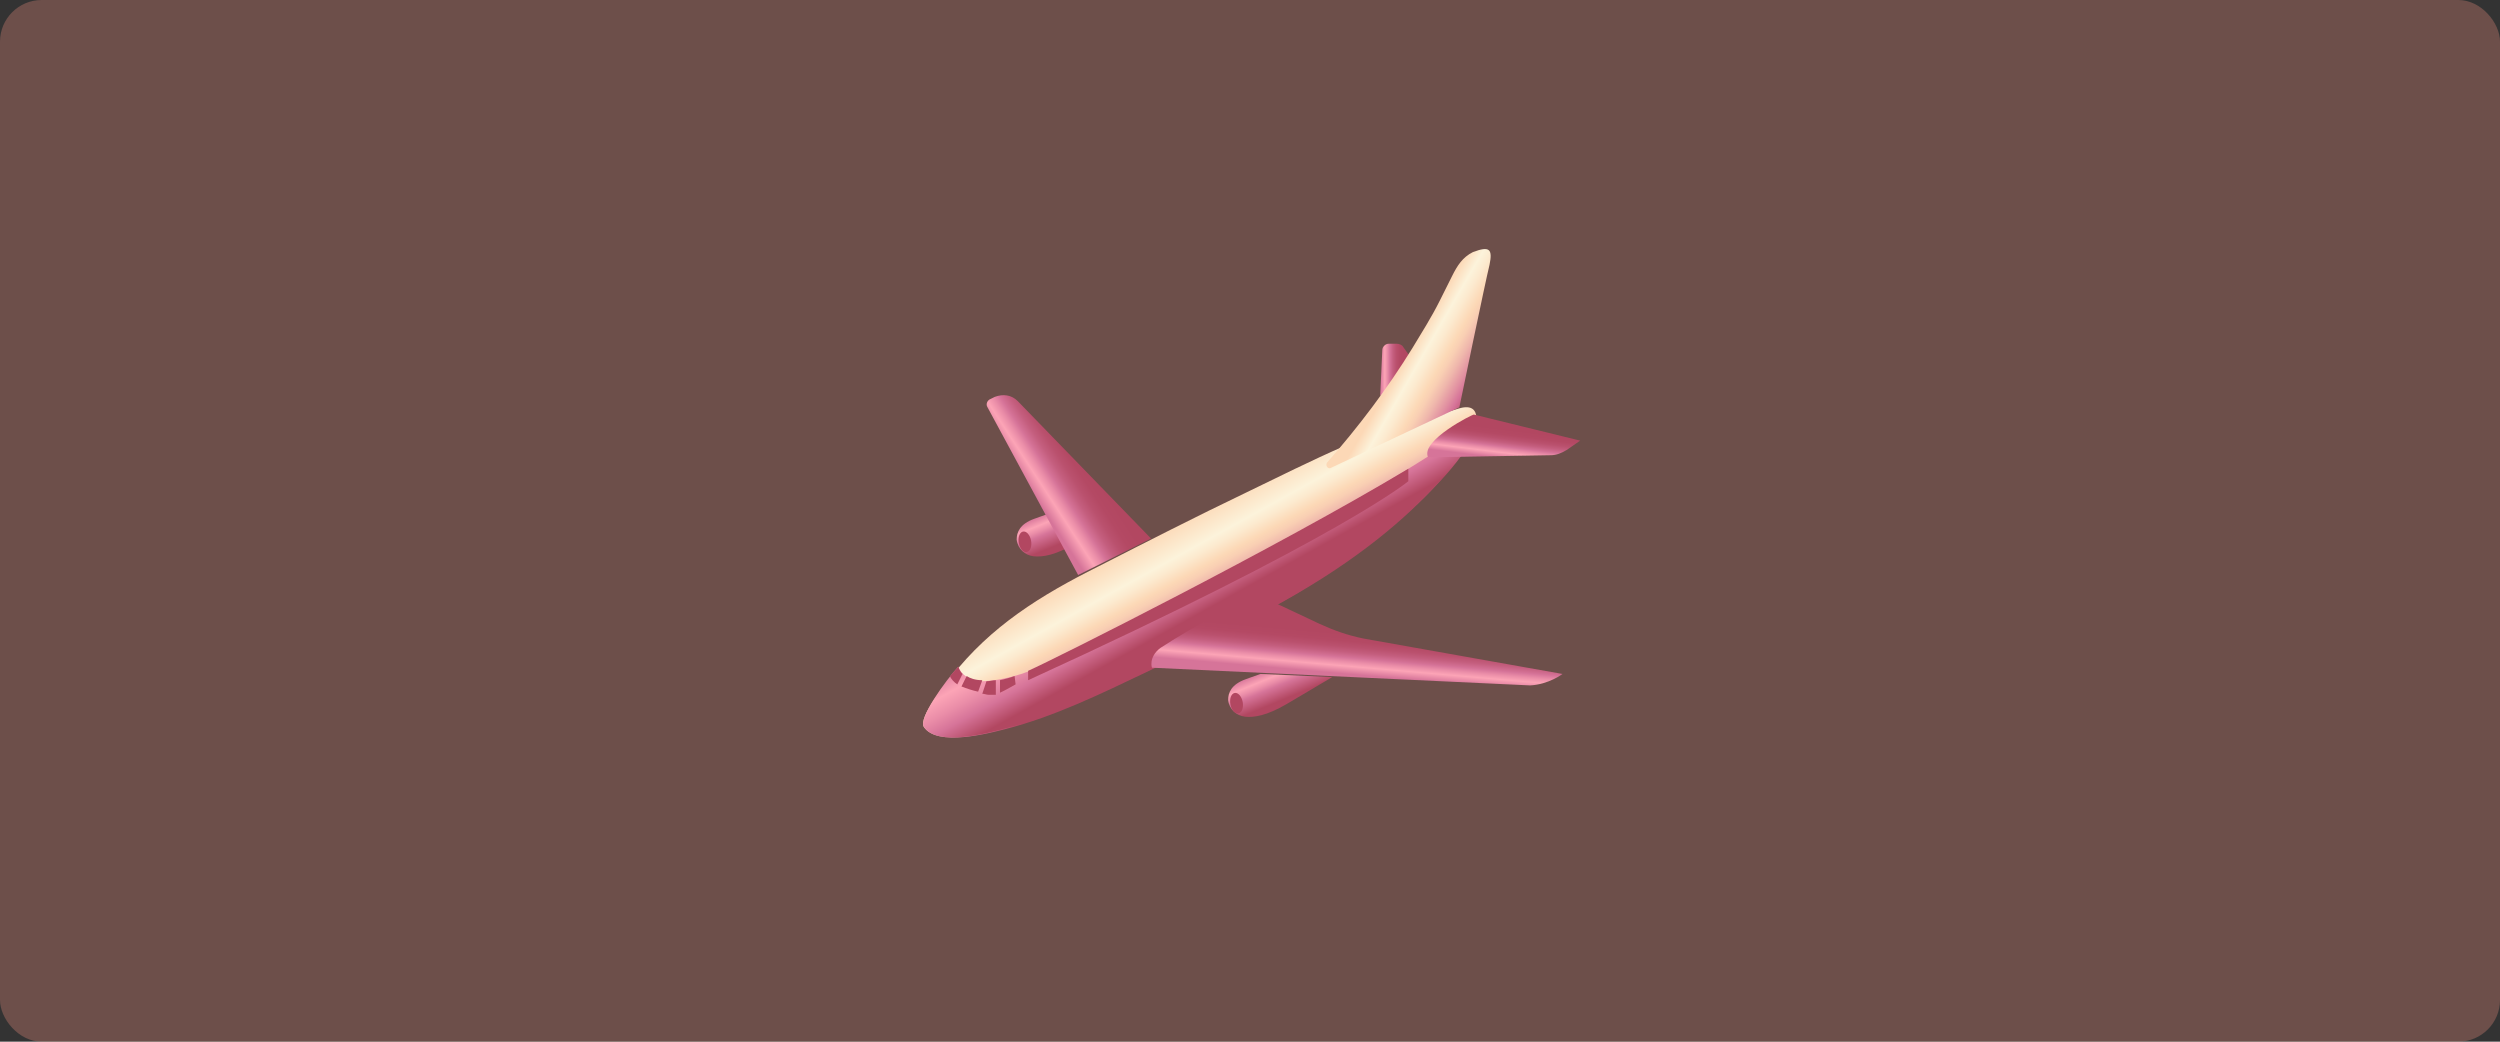 <svg width="240" height="100" viewBox="0 0 240 100" fill="none" xmlns="http://www.w3.org/2000/svg">
<rect x="0" y="0" width="240" height="100" fill="#333333" stroke="none"/>
<rect opacity="0.3" width="240" height="100" rx="4" fill="#F58F7F"/>
<path d="M107.6 49.6L103.2 52.2C101.3 53.3 100.1 53.5 99.2 53.4C98.4 53.3 97.7 52.7 97.6 51.8C97.6 51.1 97.9 50.3 99.3 49.8L100.7 49.3L107.6 49.6Z" fill="url(#paint0_linear)"/>
<path d="M98.575 52.994C98.901 52.934 99.084 52.445 98.984 51.902C98.884 51.359 98.539 50.967 98.213 51.027C97.887 51.087 97.704 51.576 97.804 52.119C97.904 52.662 98.249 53.054 98.575 52.994Z" fill="#B24761"/>
<path d="M88.7 69.8C88.1 68.9 90.9 65.5 91.3 65C95.1 60.1 100 57.1 105.4 54.4C110.1 52 114.8 49.6 119.6 47.3C122.7 45.8 125.9 44.2 129.1 42.8C129.1 42.8 137.7 39.9 140.1 39.2C142.6 38.5 141.5 41.5 141.5 41.5C141.5 41.5 138 49.5 123.1 57.8C118.9 60.1 114.5 62.4 110.1 64.5C105.7 66.6 101.2 68.8 96.5 70C94.9 70.4 90 71.7 88.7 69.8Z" fill="url(#paint1_linear)"/>
<path d="M99.6 64.1C99.6 64.1 97.1 65.3 94.3 65.4C93.1 65.4 92.2 64.7 92 64C90.8 65.3 88.1 69 88.7 69.8C90 71.7 94.8 70.4 96.6 69.9C101.3 68.7 105.8 66.4 110.2 64.4C114.6 62.3 119 60.1 123.2 57.7C132.2 52.6 140.8 45 142 40.5C131.4 48.3 105.9 61.1 99.6 64.1Z" fill="url(#paint2_linear)"/>
<path d="M91.9 65.7L92.4 64.7C92.1 64.4 92 64 92 64L91.2 64.9C91.3 65.2 91.6 65.5 91.9 65.7Z" fill="#B24761"/>
<path d="M92.3 65.9C92.8 66.1 93.4 66.3 93.9 66.4L94.3 65.3C93.6 65.3 93.1 65.1 92.8 64.9L92.3 65.9Z" fill="#B24761"/>
<path d="M97.4 64.9C96.9 65.1 96.4 65.2 96 65.3V66.5C96.2 66.4 96.4 66.3 96.6 66.2L97.5 65.7L97.4 64.9Z" fill="#B24761"/>
<path d="M95.6 65.3C95.3 65.3 95 65.4 94.7 65.4L94.3 66.6C94.5 66.6 94.7 66.7 94.9 66.7C95.1 66.7 95.4 66.7 95.6 66.7V65.3Z" fill="#B24761"/>
<path d="M135.2 34L134.7 33.3C134.6 33.1 134.3 33 134.1 33H133.3C133 33 132.7 33.3 132.7 33.6L132.5 38L135.5 36.1L135.2 34Z" fill="url(#paint3_linear)"/>
<path d="M110.5 51.7L97.7 38.5C97.1 37.9 96.3 37.8 95.5 38.1L95.1 38.3C94.8 38.4 94.6 38.8 94.8 39.1L103.5 55.2L110.5 51.7Z" fill="url(#paint4_linear)"/>
<path d="M127.8 44.9C127.5 45.1 127.2 44.7 127.4 44.4C130.4 41 133.2 37.3 135.6 33.4C136.5 31.9 137.4 30.5 138.2 28.9C138.6 28.1 139 27.3 139.4 26.5C139.9 25.5 140.4 24.7 141.4 24.2C143 23.6 143.3 23.9 143 25.4C142.6 27 140.1 39.1 140.1 39.1L127.8 44.9Z" fill="url(#paint5_linear)"/>
<path d="M137.1 43.9L148.9 43.7C149.4 43.7 149.9 43.5 150.4 43.2L151.7 42.3L141.5 39.8C141.5 39.7 136.3 42.3 137.1 43.9Z" fill="url(#paint6_linear)"/>
<path d="M111.4 62.2C111.4 62.2 118.7 57.4 121.4 57.4C121.5 57.4 121.6 57.4 121.6 57.5L126.7 59.9C128 60.5 129.4 61 130.9 61.3L150 64.7C150 64.7 148.7 65.7 146.9 65.8L110.6 64.1C110.6 64.2 110.2 63.1 111.4 62.2Z" fill="url(#paint7_linear)"/>
<path d="M127.9 65L123.5 67.6C121.6 68.7 120.4 68.9 119.5 68.8C118.7 68.7 118 68.1 117.9 67.2C117.9 66.5 118.2 65.7 119.6 65.2L121 64.7L127.9 65Z" fill="url(#paint8_linear)"/>
<path d="M118.891 68.49C119.217 68.43 119.4 67.941 119.3 67.397C119.2 66.854 118.854 66.463 118.528 66.523C118.203 66.583 118.019 67.072 118.119 67.615C118.219 68.158 118.565 68.55 118.891 68.49Z" fill="#B24761"/>
<path d="M98.7 64.4V65.3C128.9 51.5 135.2 46.2 135.2 46.2V45C122.5 52.6 101.4 63.2 98.7 64.4Z" fill="#B24761"/>
<defs>
<linearGradient id="paint0_linear" x1="101.762" y1="48.653" x2="103.458" y2="52.772" gradientUnits="userSpaceOnUse">
<stop stop-color="#D67499"/>
<stop offset="0.2" stop-color="#FCA4B6"/>
<stop offset="0.318" stop-color="#EA8DA8"/>
<stop offset="0.423" stop-color="#D67499"/>
<stop offset="0.741" stop-color="#B24761"/>
</linearGradient>
<linearGradient id="paint1_linear" x1="112.382" y1="49.629" x2="118.99" y2="61.55" gradientUnits="userSpaceOnUse">
<stop offset="0.048" stop-color="#FCD8B6"/>
<stop offset="0.266" stop-color="#FCF3DB"/>
<stop offset="0.326" stop-color="#FCEACF"/>
<stop offset="0.415" stop-color="#FCD8B6"/>
<stop offset="0.457" stop-color="#F9CFB3"/>
<stop offset="0.526" stop-color="#EFB7AC"/>
<stop offset="0.612" stop-color="#E190A1"/>
<stop offset="0.665" stop-color="#D67499"/>
<stop offset="0.769" stop-color="#B24761"/>
</linearGradient>
<linearGradient id="paint2_linear" x1="113.397" y1="51.572" x2="118.824" y2="61.362" gradientUnits="userSpaceOnUse">
<stop stop-color="#D67499"/>
<stop offset="0.2" stop-color="#FCA4B6"/>
<stop offset="0.339" stop-color="#EA8DA8"/>
<stop offset="0.463" stop-color="#D67499"/>
<stop offset="0.648" stop-color="#B24761"/>
</linearGradient>
<linearGradient id="paint3_linear" x1="132.493" y1="35.574" x2="135.491" y2="35.574" gradientUnits="userSpaceOnUse">
<stop stop-color="#D67499"/>
<stop offset="0.149" stop-color="#FCA4B6"/>
<stop offset="0.233" stop-color="#EA8DA8"/>
<stop offset="0.309" stop-color="#D67499"/>
<stop offset="0.325" stop-color="#D37094"/>
<stop offset="0.417" stop-color="#C45E7E"/>
<stop offset="0.516" stop-color="#BA516E"/>
<stop offset="0.628" stop-color="#B44964"/>
<stop offset="0.777" stop-color="#B24761"/>
</linearGradient>
<linearGradient id="paint4_linear" x1="99.147" y1="47.354" x2="105.619" y2="43.151" gradientUnits="userSpaceOnUse">
<stop stop-color="#D67499"/>
<stop offset="0.149" stop-color="#FCA4B6"/>
<stop offset="0.233" stop-color="#EA8DA8"/>
<stop offset="0.309" stop-color="#D67499"/>
<stop offset="0.325" stop-color="#D37094"/>
<stop offset="0.417" stop-color="#C45E7E"/>
<stop offset="0.516" stop-color="#BA516E"/>
<stop offset="0.628" stop-color="#B44964"/>
<stop offset="0.777" stop-color="#B24761"/>
</linearGradient>
<linearGradient id="paint5_linear" x1="133.335" y1="33.382" x2="144.033" y2="39.558" gradientUnits="userSpaceOnUse">
<stop offset="0.15" stop-color="#FCD8B6"/>
<stop offset="0.258" stop-color="#FCF3DB"/>
<stop offset="0.321" stop-color="#FCEACF"/>
<stop offset="0.415" stop-color="#FCD8B6"/>
<stop offset="0.457" stop-color="#F9CFB3"/>
<stop offset="0.526" stop-color="#EFB7AC"/>
<stop offset="0.612" stop-color="#E190A1"/>
<stop offset="0.665" stop-color="#D67499"/>
<stop offset="0.769" stop-color="#B24761"/>
</linearGradient>
<linearGradient id="paint6_linear" x1="144.174" y1="43.984" x2="144.617" y2="40.392" gradientUnits="userSpaceOnUse">
<stop stop-color="#D67499"/>
<stop offset="0.149" stop-color="#FCA4B6"/>
<stop offset="0.233" stop-color="#EA8DA8"/>
<stop offset="0.309" stop-color="#D67499"/>
<stop offset="0.325" stop-color="#D37094"/>
<stop offset="0.417" stop-color="#C45E7E"/>
<stop offset="0.516" stop-color="#BA516E"/>
<stop offset="0.628" stop-color="#B44964"/>
<stop offset="0.777" stop-color="#B24761"/>
</linearGradient>
<linearGradient id="paint7_linear" x1="130.221" y1="64.78" x2="130.66" y2="59.757" gradientUnits="userSpaceOnUse">
<stop stop-color="#D67499"/>
<stop offset="0.149" stop-color="#FCA4B6"/>
<stop offset="0.233" stop-color="#EA8DA8"/>
<stop offset="0.309" stop-color="#D67499"/>
<stop offset="0.325" stop-color="#D37094"/>
<stop offset="0.417" stop-color="#C45E7E"/>
<stop offset="0.516" stop-color="#BA516E"/>
<stop offset="0.628" stop-color="#B44964"/>
<stop offset="0.777" stop-color="#B24761"/>
</linearGradient>
<linearGradient id="paint8_linear" x1="122.04" y1="64.068" x2="123.736" y2="68.187" gradientUnits="userSpaceOnUse">
<stop stop-color="#D67499"/>
<stop offset="0.2" stop-color="#FCA4B6"/>
<stop offset="0.318" stop-color="#EA8DA8"/>
<stop offset="0.423" stop-color="#D67499"/>
<stop offset="0.741" stop-color="#B24761"/>
</linearGradient>
</defs>
</svg>
